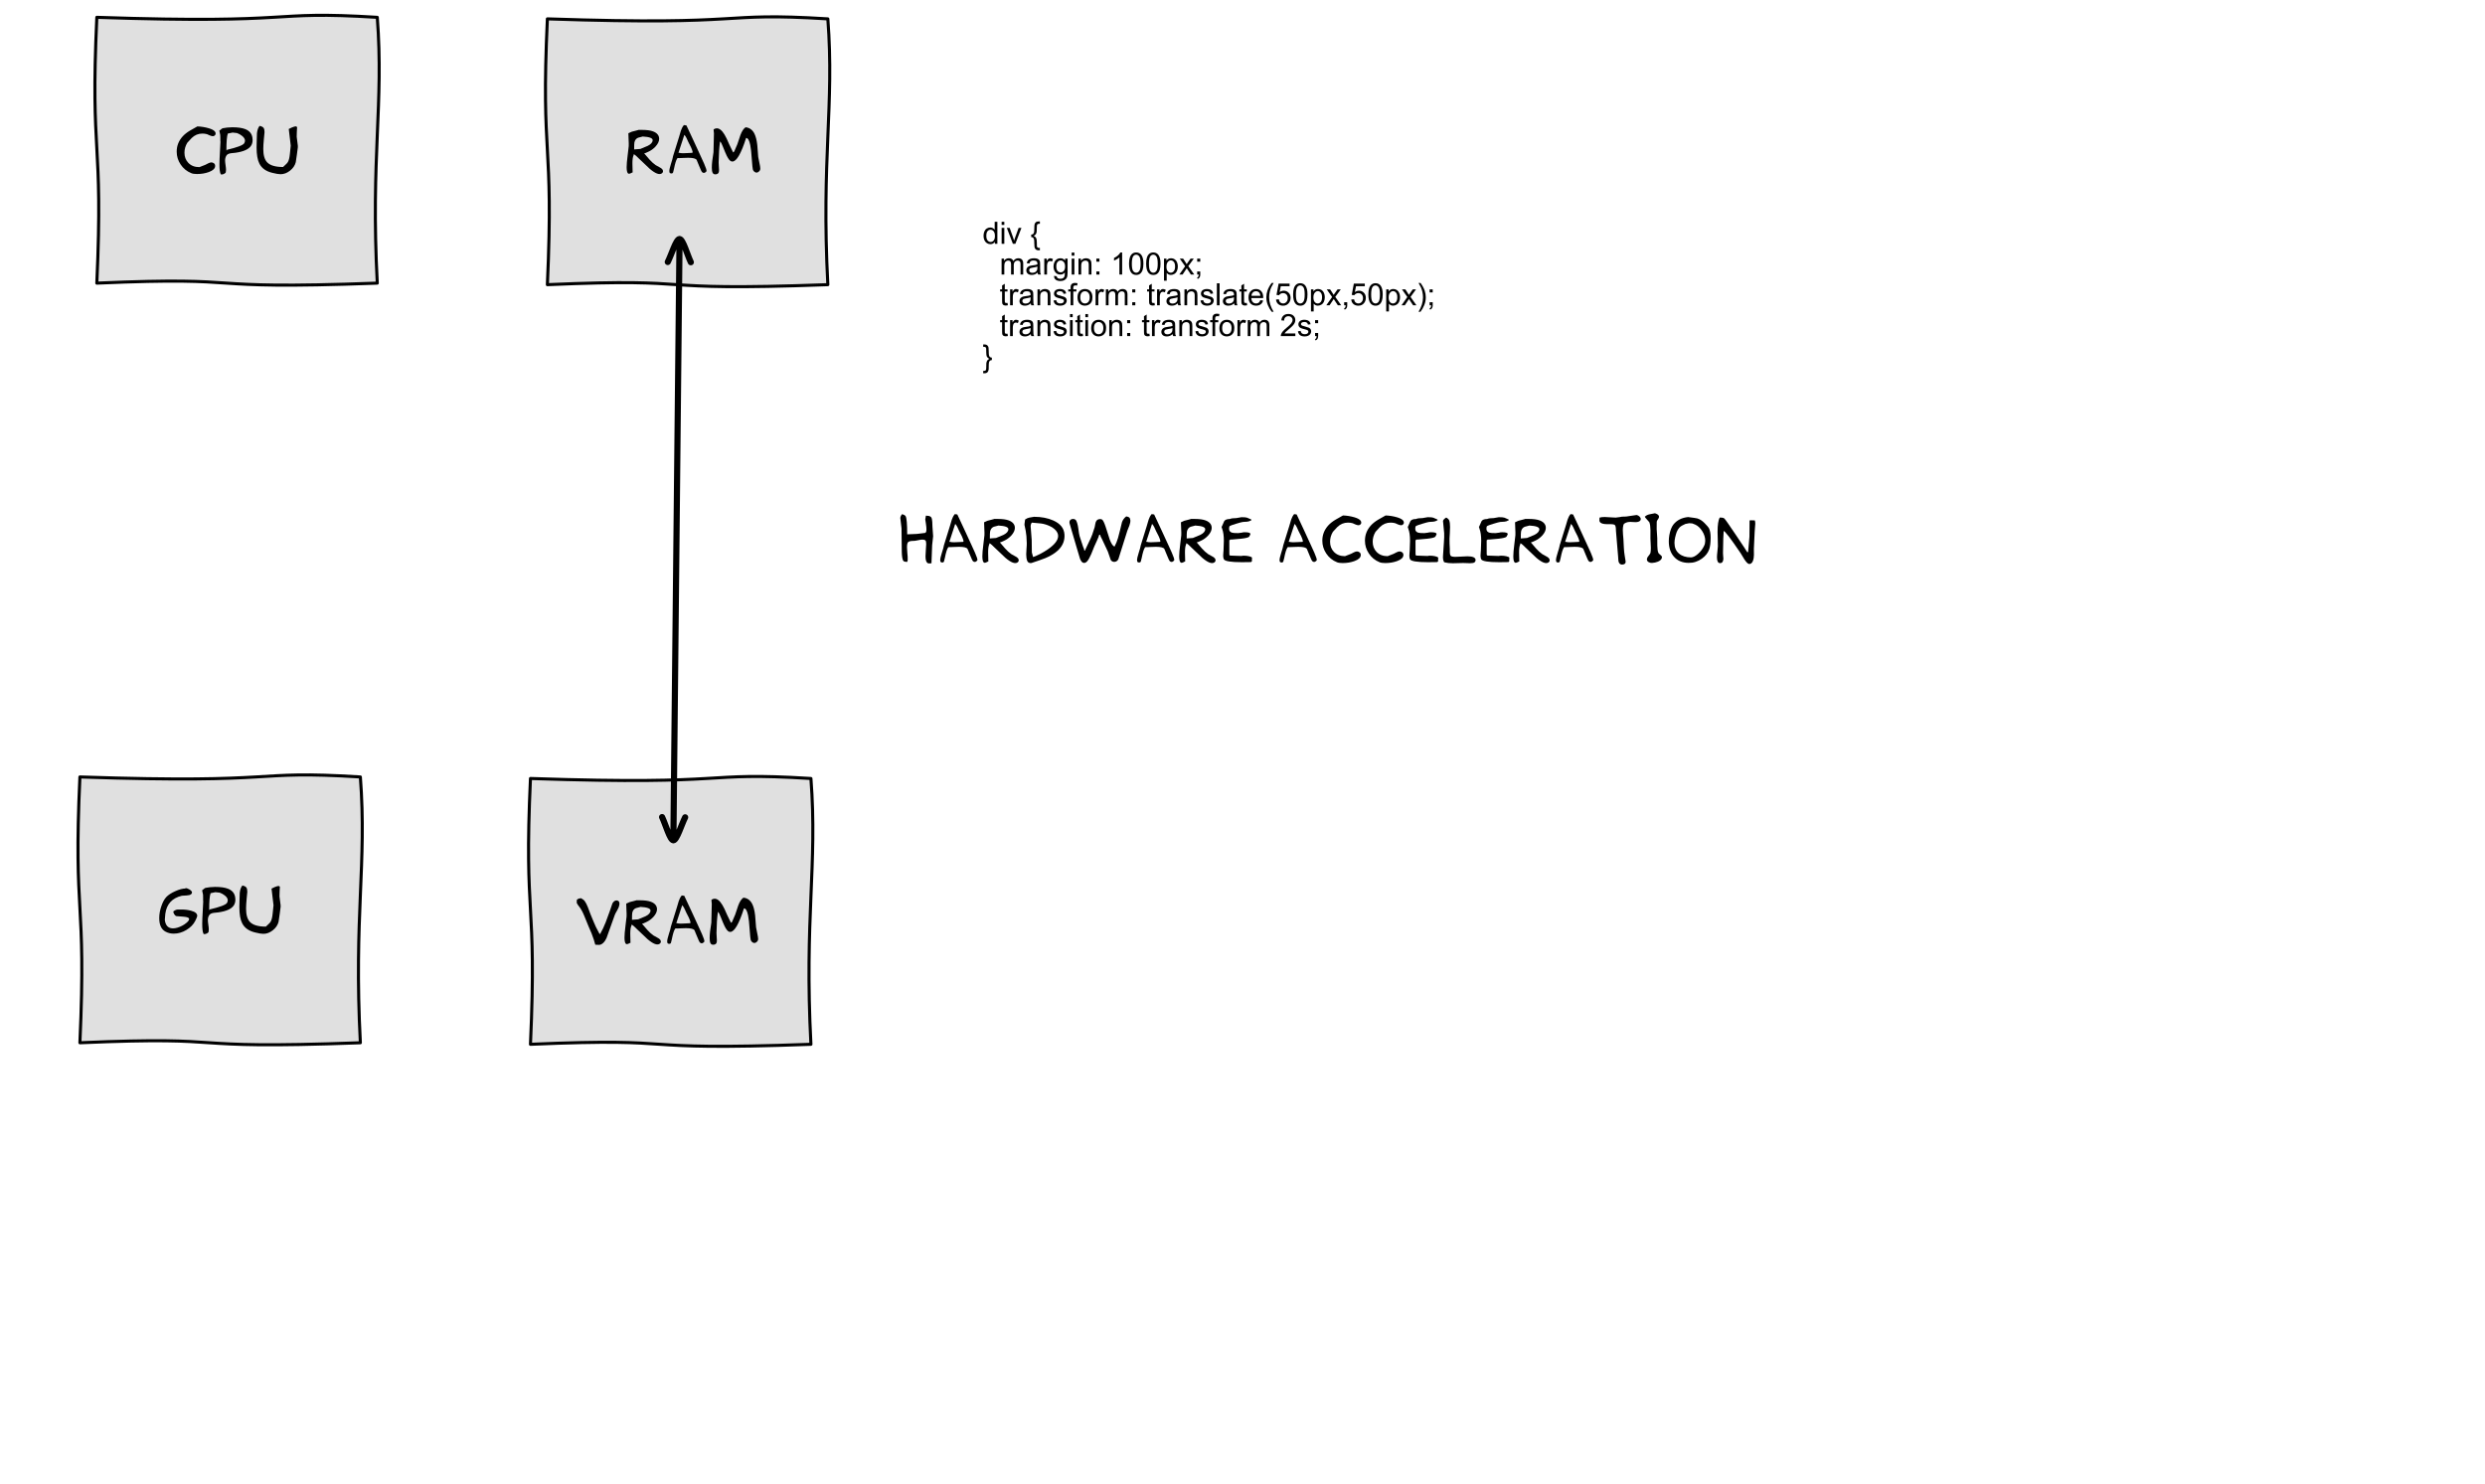 <?xml version="1.0" encoding="UTF-8"?>
<svg xmlns="http://www.w3.org/2000/svg" xmlns:xlink="http://www.w3.org/1999/xlink" width="1212pt" height="724pt" viewBox="0 0 1212 724" version="1.1">
<defs>
<g>
<symbol overflow="visible" id="glyph0-0">
<path style="stroke:none;" d="M 1.891 0 L 1.891 -24 L 13.141 -24 L 13.141 0 L 1.891 0 Z M 3.75 -1.891 L 11.25 -1.891 L 11.25 -22.141 L 3.75 -22.141 L 3.75 -1.891 Z M 3.75 -1.891 "/>
</symbol>
<symbol overflow="visible" id="glyph0-1">
<path style="stroke:none;" d="M 10.078 -23.188 C 11.961 -23.125 13.812 -22.824 15.625 -22.297 C 18.27 -21.516 19.352 -20.461 18.875 -19.141 C 18.656 -18.922 18.473 -18.738 18.328 -18.594 C 18.086 -18.477 17.836 -18.422 17.578 -18.422 C 17.203 -18.422 16.711 -18.551 16.109 -18.812 C 15.328 -19.164 14.879 -19.363 14.766 -19.406 C 14.023 -19.602 13.285 -19.703 12.547 -19.703 C 10.523 -19.703 8.773 -18.973 7.297 -17.516 C 6.828 -16.992 6.113 -16.223 5.156 -15.203 C 4.238 -13.672 3.781 -12.059 3.781 -10.375 C 3.781 -8.395 4.398 -6.746 5.641 -5.438 C 6.98 -4.031 8.789 -3.328 11.062 -3.328 C 11.707 -3.586 12.68 -3.969 13.984 -4.469 C 14.461 -4.707 14.953 -4.957 15.453 -5.219 C 16.023 -5.496 16.516 -5.641 16.922 -5.641 C 17.355 -5.641 17.773 -5.488 18.172 -5.188 C 18.574 -4.883 18.77 -4.434 18.75 -3.844 C 18.727 -2.656 17.707 -1.684 15.688 -0.938 C 13.926 -0.289 12.008 0.031 9.938 0.031 C 8.727 0.031 7.805 -0.098 7.172 -0.359 C 4.953 -1.254 3.191 -2.688 1.891 -4.656 C 0.629 -6.551 0 -8.629 0 -10.891 C 0 -13.73 0.988 -16.234 2.969 -18.391 C 3.852 -19.348 4.992 -20.25 6.391 -21.094 C 7.605 -21.789 8.836 -22.488 10.078 -23.188 Z M 10.078 -23.188 "/>
</symbol>
<symbol overflow="visible" id="glyph0-2">
<path style="stroke:none;" d="M 16.141 -17.641 C 15.859 -19.68 14.66 -21.102 12.547 -21.906 C 11.055 -22.477 8.973 -22.766 6.297 -22.766 C 5.473 -22.711 4.652 -22.664 3.844 -22.625 C 3.258 -22.582 2.527 -22.473 1.656 -22.297 C 1.375 -22.191 1.051 -21.973 0.688 -21.641 C 0.332 -21.316 0.102 -21.156 0 -21.156 C 0.082 -20.676 0.234 -19.949 0.453 -18.984 C 0.512 -18.586 0.527 -18.023 0.5 -17.297 C 0.469 -16.566 0.484 -16.008 0.547 -15.625 C 0.547 -14.969 0.461 -13.332 0.297 -10.719 C 0.141 -8.113 0.062 -6.117 0.062 -4.734 C 0.062 -2.398 0.25 -0.832 0.625 -0.031 C 0.625 0.164 0.785 0.266 1.109 0.266 C 1.504 0.266 1.93 0.145 2.391 -0.094 C 2.855 -0.332 3.117 -0.613 3.172 -0.938 C 3.23 -1.27 3.266 -1.645 3.266 -2.062 C 3.266 -2.582 3.184 -3.344 3.031 -4.344 C 2.883 -5.34 2.812 -6.078 2.812 -6.547 C 2.812 -7.461 3.016 -8.25 3.422 -8.906 C 3.48 -8.988 3.57 -9.109 3.688 -9.266 C 4.102 -9.691 4.766 -9.973 5.672 -10.109 C 6.41 -10.191 7.16 -10.27 7.922 -10.344 C 11.773 -10.883 14.273 -12 15.422 -13.688 C 15.961 -14.477 16.234 -15.438 16.234 -16.562 C 16.234 -16.895 16.199 -17.254 16.141 -17.641 Z M 12.125 -14.938 C 11.5 -14 8.684 -12.941 3.688 -11.766 L 3.688 -11.516 L 3.453 -11.516 C 3.453 -15.711 3.68 -18.441 4.141 -19.703 C 4.66 -19.805 5.441 -19.969 6.484 -20.188 L 8.609 -19.953 C 9.543 -19.609 10.363 -19.152 11.062 -18.594 C 12.027 -17.832 12.516 -17.043 12.516 -16.234 C 12.516 -15.805 12.383 -15.371 12.125 -14.938 Z M 12.125 -14.938 "/>
</symbol>
<symbol overflow="visible" id="glyph0-3">
<path style="stroke:none;" d="M 1.406 -23.453 C 2.402 -23.234 3.055 -22.898 3.359 -22.453 C 3.66 -22.004 3.812 -21.309 3.812 -20.375 C 3.812 -20.312 3.707 -19.23 3.5 -17.141 C 3.301 -15.055 3.203 -13.41 3.203 -12.203 C 3.203 -9.172 3.832 -6.992 5.094 -5.672 C 6.559 -4.148 9.145 -3.391 12.844 -3.391 C 12.996 -3.566 13.406 -3.945 14.062 -4.531 C 14.582 -4.988 14.957 -5.41 15.188 -5.797 C 15.664 -6.605 15.992 -7.926 16.172 -9.75 C 16.254 -10.645 16.395 -11.992 16.594 -13.797 L 15.625 -21.938 C 15.926 -22.133 16.426 -22.375 17.125 -22.656 C 18.008 -23.027 18.648 -23.219 19.047 -23.219 C 19.305 -23.219 19.438 -23.129 19.438 -22.953 L 19.703 -22.953 C 19.703 -22.453 19.652 -21.648 19.562 -20.547 C 19.5 -19.566 19.477 -18.758 19.5 -18.125 L 20.047 -13.828 C 20.055 -13.586 20.062 -13.336 20.062 -13.078 C 20.062 -12.703 19.902 -11.504 19.594 -9.484 C 19.469 -8.641 19.285 -7.387 19.047 -5.734 C 18.648 -4.148 17.715 -2.773 16.25 -1.609 C 14.789 -0.453 13.254 0.125 11.641 0.125 C 10.754 0.125 9.449 -0.086 7.734 -0.516 C 4.617 -1.23 2.477 -2.734 1.312 -5.016 C 0.395 -6.793 -0.062 -9.438 -0.062 -12.938 C -0.062 -13.684 -0.039 -14.656 0 -15.844 C 0.039 -17.195 0.082 -18.547 0.125 -19.891 C 0.277 -21.41 0.707 -22.598 1.406 -23.453 Z M 1.406 -23.453 "/>
</symbol>
<symbol overflow="visible" id="glyph0-4">
<path style="stroke:none;" d="M 17.094 -2.281 C 16.801 -2.652 16.309 -3.004 15.625 -3.328 C 14.727 -3.785 14.117 -4.125 13.797 -4.344 C 12.723 -5.121 11.742 -6.016 10.859 -7.016 C 9.984 -8.012 9.113 -9.023 8.25 -10.047 C 8.551 -10.047 9.223 -10.305 10.266 -10.828 C 11.574 -11.41 12.754 -12.258 13.797 -13.375 C 14.973 -14.676 15.562 -15.938 15.562 -17.156 C 15.562 -17.652 15.461 -18.125 15.266 -18.562 C 14.348 -20.508 11.727 -21.484 7.406 -21.484 C 7.406 -21.441 7.117 -21.441 6.547 -21.484 C 5.961 -21.523 5.672 -21.535 5.672 -21.516 C 5.41 -21.43 4.809 -21.27 3.875 -21.031 C 3.488 -20.906 2.934 -20.762 2.219 -20.609 C 1.656 -20.328 1.098 -20.074 0.547 -19.859 C 0.547 -19.379 0.582 -18.348 0.656 -16.766 C 0.738 -15.41 0.758 -14.34 0.719 -13.562 C 0.695 -13.238 0.52 -11.727 0.188 -9.031 C -0.133 -6.531 -0.297 -4.629 -0.297 -3.328 C -0.297 -1.828 -0.105 -0.848 0.266 -0.391 C 0.41 -0.191 0.625 -0.094 0.906 -0.094 C 1.176 -0.094 1.676 -0.289 2.406 -0.688 C 2.559 -0.688 2.648 -0.77 2.672 -0.938 C 2.629 -0.57 2.609 -0.719 2.609 -1.375 C 2.609 -1.695 2.59 -2.289 2.562 -3.156 C 2.531 -4.027 2.516 -4.707 2.516 -5.188 C 2.516 -7.051 2.707 -8.363 3.094 -9.125 L 3.094 -9.562 C 3.402 -9.562 3.82 -9.309 4.344 -8.812 C 4.707 -8.457 5.078 -8.098 5.453 -7.734 C 7.273 -5.992 9.098 -4.262 10.922 -2.547 C 13.66 -0.211 15.629 0.543 16.828 -0.266 C 17.23 -0.543 17.438 -0.906 17.438 -1.344 C 17.438 -1.664 17.32 -1.977 17.094 -2.281 Z M 3.359 -11.969 C 3.359 -13.77 3.398 -14.898 3.484 -15.359 C 3.723 -16.512 4.32 -17.285 5.281 -17.672 L 7.562 -18.266 C 10.82 -18.086 12.43 -17.477 12.391 -16.438 C 12.348 -15.375 11.535 -14.457 9.953 -13.688 C 8.773 -13.188 7.586 -12.691 6.391 -12.203 L 3.359 -11.969 Z M 3.359 -11.969 "/>
</symbol>
<symbol overflow="visible" id="glyph0-5">
<path style="stroke:none;" d="M 15.484 -8.797 C 14.66 -10.668 13.52 -13.148 12.062 -16.234 C 10.32 -19.887 9.16 -22.367 8.578 -23.672 C 8.359 -23.691 7.945 -23.75 7.344 -23.844 C 6.707 -23.07 6.223 -22.168 5.891 -21.141 C 5.566 -20.109 5.262 -19.082 4.984 -18.062 C 4.484 -16.457 3.66 -13.816 2.516 -10.141 C 2.117 -8.941 1.914 -8.215 1.906 -7.969 C 1.895 -7.719 1.613 -6.73 1.062 -5.016 C 0.508 -3.297 0.234 -2.082 0.234 -1.375 C 0.234 -0.832 0.383 -0.492 0.688 -0.359 C 1.309 -0.117 1.766 -0.219 2.047 -0.656 C 2.137 -0.84 2.297 -1.461 2.516 -2.516 C 3.035 -5.137 3.555 -6.812 4.078 -7.531 C 4.078 -7.633 4.129 -7.695 4.234 -7.719 C 4.348 -7.746 4.5 -7.766 4.688 -7.766 C 4.977 -7.742 5.113 -7.734 5.094 -7.734 C 5.371 -7.734 6.016 -7.758 7.016 -7.812 C 8.012 -7.863 8.816 -7.891 9.422 -7.891 C 11.773 -7.891 13.156 -7.539 13.562 -6.844 C 13.652 -6.656 14.082 -5.621 14.844 -3.75 C 15.508 -2.07 15.973 -1.113 16.234 -0.875 C 16.492 -0.633 16.77 -0.516 17.062 -0.516 C 17.27 -0.516 17.473 -0.57 17.672 -0.688 C 17.805 -0.809 18.016 -0.984 18.297 -1.203 C 18.316 -1.242 18.336 -1.289 18.359 -1.344 C 18.492 -1.746 18.102 -2.988 17.188 -5.062 C 16.625 -6.309 16.055 -7.555 15.484 -8.797 Z M 11.453 -10.5 L 11.453 -10.312 C 11.098 -10.312 10.395 -10.273 9.344 -10.203 C 8.289 -10.141 7.504 -10.109 6.984 -10.109 C 6.148 -10.109 5.52 -10.176 5.094 -10.312 L 4.688 -10.312 L 7.562 -19.078 C 7.977 -18.66 8.348 -18.102 8.672 -17.406 C 8.949 -16.781 9.234 -16.16 9.516 -15.547 C 9.93 -14.742 10.348 -13.93 10.766 -13.109 C 11.223 -12.148 11.523 -11.277 11.672 -10.5 L 11.453 -10.5 Z M 11.453 -10.5 "/>
</symbol>
<symbol overflow="visible" id="glyph0-6">
<path style="stroke:none;" d="M 16.344 -22.766 C 18.184 -22.586 19.586 -21.617 20.547 -19.859 C 21.262 -18.516 21.766 -16.602 22.047 -14.125 C 22.211 -12.188 22.363 -10.246 22.5 -8.312 C 22.539 -7.945 22.727 -7.004 23.062 -5.484 C 23.363 -4.129 23.516 -3.168 23.516 -2.609 C 23.516 -2.43 23.492 -2.27 23.453 -2.125 C 23.398 -1.789 23.18 -1.461 22.797 -1.141 C 22.422 -0.816 22.051 -0.656 21.688 -0.656 C 21.312 -0.656 20.941 -0.812 20.578 -1.125 C 20.223 -1.434 19.992 -1.781 19.891 -2.156 C 19.754 -2.613 19.582 -4.297 19.375 -7.203 C 19.176 -10.316 18.926 -12.602 18.625 -14.062 C 18.164 -16.383 17.488 -17.547 16.594 -17.547 C 14.156 -9.891 11.926 -6.062 9.906 -6.062 C 9.719 -6.062 9.523 -6.094 9.328 -6.156 C 8.648 -6.395 7.91 -7.332 7.109 -8.969 C 6.742 -9.707 6.133 -11.148 5.281 -13.297 C 4.695 -14.793 4.305 -15.547 4.109 -15.547 L 4.109 -15.781 L 3.875 -15.781 C 3.488 -13.02 3.262 -9.617 3.203 -5.578 C 3.191 -5.297 3.219 -4.723 3.281 -3.859 C 3.352 -3.004 3.391 -2.379 3.391 -1.984 C 3.391 -1.422 3.336 -1.008 3.234 -0.75 C 2.973 -0.125 2.414 0.188 1.562 0.188 C 1.344 0.188 1.137 0.152 0.953 0.094 C 0.441 -0.102 0.113 -0.656 -0.031 -1.562 C -0.09 -1.957 -0.125 -2.457 -0.125 -3.062 C -0.125 -4.863 0.145 -7.375 0.688 -10.594 L 0.906 -19.797 C 0.906 -19.918 0.863 -20.32 0.781 -21 C 0.719 -21.52 0.727 -21.781 0.812 -21.781 C 1.309 -22.102 1.812 -22.266 2.312 -22.266 C 3.227 -22.266 4.145 -21.723 5.062 -20.641 C 5.727 -19.836 6.41 -18.707 7.109 -17.25 C 7.523 -16.289 7.945 -15.34 8.375 -14.406 C 8.789 -13.539 9.41 -12.258 10.234 -10.562 L 10.469 -10.562 L 10.469 -10.797 L 10.734 -10.797 C 11.117 -11.617 11.648 -12.859 12.328 -14.516 C 12.824 -15.992 13.328 -17.484 13.828 -18.984 C 14.523 -20.848 15.363 -22.109 16.344 -22.766 Z M 16.344 -22.766 "/>
</symbol>
<symbol overflow="visible" id="glyph0-7">
<path style="stroke:none;" d="M 12.547 -22.234 C 13.117 -22.172 13.766 -21.93 14.484 -21.516 C 15.305 -21.016 15.719 -20.512 15.719 -20.016 C 15.719 -19.711 15.543 -19.418 15.203 -19.141 C 14.805 -18.836 14.098 -18.652 13.078 -18.594 C 11.734 -18.539 10.961 -18.492 10.766 -18.453 C 6.023 -17.328 3.336 -14.395 2.703 -9.656 C 2.641 -9.02 2.555 -8.051 2.453 -6.75 C 2.754 -3.945 4.086 -2.547 6.453 -2.547 C 7.785 -2.547 9.297 -2.988 10.984 -3.875 C 11.699 -4.246 12.367 -4.695 12.984 -5.219 C 13.867 -5.934 14.312 -6.566 14.312 -7.109 C 14.312 -7.73 13.379 -8.113 11.516 -8.25 C 10.359 -8.352 9.199 -8.441 8.047 -8.516 C 7.68 -8.637 7.348 -8.945 7.047 -9.438 C 6.742 -9.926 6.594 -10.379 6.594 -10.797 C 7.395 -11.418 8.156 -11.734 8.875 -11.734 L 10.5 -11.734 C 12.277 -11.734 13.859 -11.539 15.234 -11.156 C 17.316 -10.613 18.324 -9.742 18.266 -8.547 C 18.242 -8.242 17.926 -7.473 17.312 -6.234 C 16.426 -4.453 14.98 -2.961 12.984 -1.766 C 10.984 -0.566 8.926 0.031 6.812 0.031 C 5.352 0.031 4.02 -0.289 2.812 -0.938 C 0.758 -2.027 -0.266 -4.238 -0.266 -7.562 C -0.266 -9.457 0.082 -11.406 0.781 -13.406 C 1.434 -15.34 2.242 -16.82 3.203 -17.844 C 4.168 -18.863 5.617 -19.805 7.547 -20.672 C 9.473 -21.543 11.141 -21.984 12.547 -21.984 L 12.547 -22.234 Z M 12.547 -22.234 "/>
</symbol>
<symbol overflow="visible" id="glyph0-8">
<path style="stroke:none;" d="M 2.219 -22.5 C 2.539 -22.301 2.848 -22.102 3.141 -21.906 C 3.441 -21.719 3.723 -21.457 3.984 -21.125 C 4.523 -20.383 5.047 -19.371 5.547 -18.094 C 5.949 -17.031 6.352 -15.957 6.75 -14.875 C 7.883 -12.062 8.785 -9.93 9.453 -8.484 C 9.512 -8.367 10.094 -7.258 11.188 -5.156 L 11.703 -5.156 L 11.703 -5.406 C 12.535 -6.82 13.375 -8.598 14.219 -10.734 C 14.895 -12.598 15.578 -14.457 16.266 -16.312 C 16.398 -16.715 16.816 -17.941 17.516 -19.984 C 18.074 -20.941 18.75 -21.422 19.531 -21.422 C 19.832 -21.422 20.125 -21.332 20.406 -21.156 L 20.516 -21.062 C 20.918 -20.676 21.039 -20.035 20.875 -19.141 C 20.758 -18.441 20.441 -17.637 19.922 -16.734 C 19.266 -15.617 18.863 -14.867 18.719 -14.484 C 18.039 -12.566 17.008 -9.684 15.625 -5.844 C 15.312 -4.945 14.992 -4.051 14.672 -3.156 C 14.254 -2.176 13.723 -1.371 13.078 -0.75 C 12.379 -0.07 11.668 0.266 10.953 0.266 C 10.805 0.266 10.535 0.246 10.141 0.219 C 9.754 0.195 9.426 0.188 9.156 0.188 C 9.156 0.125 9.035 -0.281 8.797 -1.031 C 8.566 -1.777 8.453 -2.188 8.453 -2.25 C 7.879 -4.09 6.992 -6.32 5.797 -8.938 C 5.129 -10.539 4.477 -12.141 3.844 -13.734 C 3.062 -15.66 2.246 -17.172 1.406 -18.266 C 1.25 -18.43 0.988 -18.773 0.625 -19.297 C 0.625 -19.324 0.527 -19.5 0.344 -19.812 C 0.156 -20.121 0.062 -20.289 0.062 -20.312 C 0.121 -20.465 0.156 -20.629 0.156 -20.797 C 0.156 -20.887 0.145 -20.992 0.125 -21.109 C 0.102 -21.23 0.094 -21.328 0.094 -21.391 C 0.094 -21.73 0.461 -22.051 1.203 -22.344 C 1.203 -22.363 1.367 -22.391 1.703 -22.422 C 2.043 -22.449 2.219 -22.477 2.219 -22.5 Z M 2.219 -22.5 "/>
</symbol>
<symbol overflow="visible" id="glyph0-9">
<path style="stroke:none;" d="M 1.266 -23.797 C 2.117 -23.609 2.695 -23.293 3 -22.859 C 3.52 -22.098 3.781 -19.137 3.781 -13.984 C 4.34 -13.984 5.145 -14.016 6.188 -14.078 C 7.238 -14.148 8.023 -14.188 8.547 -14.188 L 12.547 -14.672 C 12.961 -14.848 13.172 -15.445 13.172 -16.469 C 13.172 -17.145 13.082 -18.066 12.906 -19.234 C 12.695 -20.492 12.594 -21.172 12.594 -21.266 C 12.652 -21.691 12.758 -22.301 12.906 -23.094 C 13.582 -23.07 14.07 -23.023 14.375 -22.953 C 14.914 -22.828 15.305 -22.574 15.547 -22.203 C 15.805 -21.766 15.961 -21.035 16.016 -20.016 C 16.055 -19.211 16.086 -18.41 16.109 -17.609 C 16.191 -16.609 16.301 -15.086 16.438 -13.047 C 16.301 -12.086 16.137 -10.637 15.953 -8.703 C 15.879 -7.461 15.77 -4.52 15.625 0.125 C 15.551 0.125 15.332 0.145 14.969 0.188 C 14.664 0.195 14.426 0.195 14.25 0.188 C 14.008 0.164 13.82 0.102 13.688 0 C 13.039 -0.457 12.719 -1.555 12.719 -3.297 C 12.719 -3.961 12.77 -4.957 12.875 -6.281 C 12.988 -7.613 13.047 -8.551 13.047 -9.094 C 13.047 -9.789 12.988 -10.32 12.875 -10.688 C 12.707 -11.164 12.121 -11.406 11.125 -11.406 C 10.664 -11.406 10.074 -11.32 9.359 -11.156 C 8.492 -10.977 7.914 -10.867 7.625 -10.828 C 7.039 -10.805 6.445 -10.773 5.844 -10.734 C 5.145 -10.68 4.629 -10.512 4.297 -10.234 C 3.891 -9.91 3.688 -9.039 3.688 -7.625 C 3.688 -6.938 3.738 -6.066 3.844 -5.016 C 3.902 -4.348 3.961 -3.676 4.016 -3 C 4.098 -1.477 4.02 -0.719 3.781 -0.719 L 3.781 -0.516 C 3.125 -0.566 2.723 -0.613 2.578 -0.656 C 2.16 -0.758 1.879 -0.977 1.734 -1.312 C 1.379 -2.113 1.18 -3.516 1.141 -5.516 C 1.098 -8.055 1.055 -11.859 1.016 -16.922 L 0.422 -21.953 C 0.461 -22.555 0.742 -23.172 1.266 -23.797 Z M 1.266 -23.797 "/>
</symbol>
<symbol overflow="visible" id="glyph0-10">
<path style="stroke:none;" d="M 19.469 -13.922 C 19.27 -16.941 17.449 -19.211 14.016 -20.734 C 11.328 -21.93 8.195 -22.531 4.625 -22.531 C 4.5 -22.488 3.738 -22.355 2.344 -22.141 C 1.625 -22.004 0.93 -21.691 0.266 -21.203 C 0.266 -20.91 0.207 -20.477 0.094 -19.906 C -0.008 -19.332 -0.051 -18.883 -0.031 -18.562 C 0.09 -18.062 0.289 -17.102 0.562 -15.688 C 0.863 -14.188 1.035 -12.207 1.078 -9.75 C 1.098 -9.094 1.055 -8.16 0.953 -6.953 C 0.859 -5.691 0.812 -4.785 0.812 -4.234 C 0.812 -2.992 0.977 -1.918 1.312 -1.016 C 1.633 -0.234 2.297 0.113 3.297 0.031 L 7.047 -1.234 C 15.723 -4.035 19.863 -8.266 19.469 -13.922 Z M 4.172 -2.906 C 4.047 -3.34 3.84 -4.082 3.562 -5.125 C 3.562 -6.488 3.535 -8.539 3.484 -11.281 C 3.379 -12.758 3.207 -14.969 2.969 -17.906 C 2.988 -18.645 3.18 -19.238 3.547 -19.688 C 4.504 -19.602 5.941 -19.473 7.859 -19.297 C 9.223 -19.129 10.551 -18.762 11.844 -18.203 C 13.289 -17.586 14.422 -16.82 15.234 -15.906 C 15.992 -15.039 16.375 -14.129 16.375 -13.172 C 16.375 -11.148 14.715 -8.988 11.406 -6.688 C 9.02 -5.051 6.605 -3.789 4.172 -2.906 Z M 4.172 -2.906 "/>
</symbol>
<symbol overflow="visible" id="glyph0-11">
<path style="stroke:none;" d="M 27.391 -22.734 C 28.066 -22.617 28.547 -22.449 28.828 -22.234 C 29.148 -21.953 29.344 -21.488 29.406 -20.844 C 29.457 -20.125 29.293 -19.254 28.922 -18.234 C 28.598 -17.422 28.273 -16.613 27.953 -15.812 L 23.578 -1.922 C 23.336 -1.379 23.008 -1.008 22.594 -0.812 C 22.25 -0.633 21.902 -0.547 21.562 -0.547 C 20.863 -0.547 20.293 -0.844 19.859 -1.438 L 18.422 -5.578 L 15.484 -11.844 C 15.316 -12.145 15.152 -12.445 15 -12.75 C 14.801 -13.164 14.703 -13.492 14.703 -13.734 L 14.219 -13.766 C 14 -12.953 13.617 -11.973 13.078 -10.828 C 12.273 -9.109 11.848 -8.168 11.797 -8.016 C 11.297 -6.773 10.793 -5.535 10.297 -4.297 C 9.609 -2.711 8.977 -1.582 8.406 -0.906 C 7.906 -0.32 7.371 -0.031 6.812 -0.031 C 6.031 -0.031 5.367 -0.727 4.828 -2.125 L 2.938 -8.484 C 1.914 -11.805 1.105 -14.555 0.516 -16.734 L -0.266 -19.438 C -0.348 -20.102 -0.238 -20.594 0.062 -20.906 C 0.434 -21.289 0.906 -21.484 1.469 -21.484 C 2.07 -21.484 2.551 -21.258 2.906 -20.812 C 3.383 -20 3.742 -18.742 3.984 -17.047 C 4.262 -14.922 4.488 -13.598 4.656 -13.078 C 5.07 -11.68 5.641 -9.949 6.359 -7.891 C 6.48 -7.586 6.613 -7.285 6.75 -6.984 C 6.883 -6.629 6.945 -6.309 6.938 -6.031 L 7.203 -6 C 7.504 -6.738 8.125 -8.055 9.062 -9.953 C 9.895 -11.598 10.492 -12.941 10.859 -13.984 C 11.336 -15.316 11.719 -16.484 12 -17.484 C 12.02 -17.543 12.117 -18.066 12.297 -19.047 C 12.398 -19.668 12.57 -20.16 12.812 -20.516 C 13.207 -21.117 13.828 -21.422 14.672 -21.422 C 14.949 -21.422 15.223 -21.367 15.484 -21.266 C 16.023 -21.023 16.664 -19.762 17.406 -17.484 C 18.059 -15.43 18.719 -13.383 19.375 -11.344 C 20.215 -9.176 21.02 -8.074 21.781 -8.047 L 21.812 -8.281 C 22.371 -9.277 22.895 -10.582 23.375 -12.188 C 23.488 -12.602 23.848 -13.977 24.453 -16.312 C 24.73 -17.52 25.02 -18.711 25.312 -19.891 C 25.695 -21.004 26.391 -21.953 27.391 -22.734 Z M 27.391 -22.734 "/>
</symbol>
<symbol overflow="visible" id="glyph0-12">
<path style="stroke:none;" d="M 9.812 -22.344 C 11.246 -22.344 12.16 -22.258 12.547 -22.094 C 12.941 -21.926 13.629 -21.629 14.609 -21.203 L 14.609 -20.766 L 14.375 -20.766 C 13.875 -20.422 13.273 -20.215 12.578 -20.156 C 11.891 -20.094 11.195 -20.043 10.5 -20.016 C 10.062 -19.973 8.949 -19.68 7.172 -19.141 C 5.328 -18.578 4.293 -18.199 4.078 -18.016 C 3.859 -17.828 3.75 -17.371 3.75 -16.656 C 3.77 -15.656 4.289 -15.023 5.312 -14.766 C 5.746 -14.641 6.719 -14.578 8.219 -14.578 C 8.613 -14.637 9.223 -14.719 10.047 -14.812 C 10.285 -14.934 10.738 -15 11.406 -15 C 13.238 -15 14.156 -14.707 14.156 -14.125 C 14.082 -13.812 13.863 -13.363 13.5 -12.781 C 13.062 -12.395 11.77 -12.082 9.625 -11.844 C 8.164 -11.707 6.707 -11.574 5.25 -11.453 C 5.008 -11.453 4.77 -11.453 4.531 -11.453 C 4.25 -11.441 4.109 -11.34 4.109 -11.156 L 3.875 -11.156 C 3.875 -6.301 3.883 -3.941 3.906 -4.078 C 3.883 -3.941 3.883 -3.875 3.906 -3.875 C 3.906 -3.875 3.973 -3.875 4.109 -3.875 L 4.109 -3.625 C 4.785 -3.625 5.75 -3.586 7 -3.516 C 8.246 -3.453 9.188 -3.422 9.812 -3.422 C 10.027 -3.512 10.43 -3.562 11.016 -3.562 C 11.824 -3.562 12.633 -3.473 13.438 -3.297 C 14.34 -3.098 14.844 -2.855 14.938 -2.578 C 14.977 -2.441 14.957 -1.961 14.875 -1.141 C 14.875 -1.016 14.875 -0.895 14.875 -0.781 C 14.852 -0.695 14.762 -0.656 14.609 -0.656 L 14.609 -0.453 C 14.391 -0.453 13.742 -0.441 12.672 -0.422 C 11.598 -0.398 10.691 -0.391 9.953 -0.391 C 4.617 -0.391 1.699 -0.867 1.203 -1.828 C 0.984 -2.242 0.875 -2.82 0.875 -3.562 C 0.875 -3.902 0.898 -4.359 0.953 -4.922 C 1.012 -5.555 1.047 -5.969 1.047 -6.156 C 1.148 -9.09 1.203 -10.648 1.203 -10.828 C 1.203 -13.305 0.93 -15.238 0.391 -16.625 C 0.191 -17.176 0.094 -17.504 0.094 -17.609 C 0.094 -17.73 0.141 -17.797 0.234 -17.797 C 0.617 -18.668 1 -19.539 1.375 -20.406 C 1.832 -21.102 2.742 -21.453 4.109 -21.453 C 4.711 -21.754 5.781 -21.906 7.312 -21.906 L 9.812 -22.344 Z M 9.812 -22.344 "/>
</symbol>
<symbol overflow="visible" id="glyph0-13">
<path style="stroke:none;" d=""/>
</symbol>
<symbol overflow="visible" id="glyph0-14">
<path style="stroke:none;" d="M 1.688 -22.172 C 2.434 -21.766 2.926 -21.293 3.156 -20.766 C 3.426 -20.004 3.562 -18.918 3.562 -17.516 C 3.562 -16.797 3.523 -15.805 3.453 -14.547 C 3.348 -13.211 3.297 -12.32 3.297 -11.875 C 3.273 -11.238 3.285 -10.398 3.328 -9.359 C 3.41 -7.984 3.453 -7.152 3.453 -6.875 C 3.453 -6.312 3.453 -5.738 3.453 -5.156 C 3.473 -4.5 3.582 -3.988 3.781 -3.625 C 4.02 -3.207 4.812 -3 6.156 -3 C 6.684 -3 7.629 -3.039 8.984 -3.125 C 10.336 -3.215 11.352 -3.266 12.031 -3.266 C 14.613 -3.266 15.941 -2.676 16.016 -1.5 C 16.016 -0.633 15.559 -0.133 14.656 0 C 13.758 0.133 12.84 0.152 11.906 0.062 C 11.332 0.02 10.676 0 9.938 0 C 9.395 0 8.559 0.02 7.438 0.062 C 6.32 0.102 5.492 0.125 4.953 0.125 C 3.348 0.125 2.023 -0.016 0.984 -0.297 C 0.672 -0.398 0.516 -0.531 0.516 -0.688 C 0.234 -1.27 0.094 -1.961 0.094 -2.766 C 0.094 -3.074 0.117 -3.535 0.172 -4.141 C 0.23 -4.754 0.266 -5.203 0.266 -5.484 C 0.285 -6.086 0.383 -7.617 0.562 -10.078 C 0.707 -11.918 0.746 -13.43 0.688 -14.609 C 0.688 -14.762 0.496 -16.723 0.125 -20.484 C 0.215 -21.023 0.738 -21.586 1.688 -22.172 Z M 1.688 -22.172 "/>
</symbol>
<symbol overflow="visible" id="glyph0-15">
<path style="stroke:none;" d="M 18.453 -23.406 C 18.992 -23.32 19.469 -23.074 19.875 -22.672 C 20.277 -22.273 20.484 -21.855 20.484 -21.422 C 20.484 -20.816 20.102 -20.383 19.344 -20.125 C 18.969 -19.988 18.477 -19.922 17.875 -19.922 C 17.613 -19.922 17.207 -19.941 16.656 -19.984 C 16.113 -20.023 15.699 -20.047 15.422 -20.047 C 14.578 -20.047 13.871 -19.926 13.312 -19.688 L 12.328 -19.141 C 12.242 -19.004 12.145 -18.805 12.031 -18.547 C 11.832 -17.816 11.734 -16.98 11.734 -16.047 C 11.734 -15.484 11.77 -14.754 11.844 -13.859 C 11.965 -12.641 12.031 -11.93 12.031 -11.734 C 12.113 -10.305 12.188 -8.867 12.25 -7.422 C 12.32 -5.973 12.469 -4.629 12.688 -3.391 C 12.809 -2.805 12.953 -1.945 13.109 -0.812 C 13.211 0.07 12.773 0.594 11.797 0.75 C 10.867 0.883 10.215 0.566 9.844 -0.203 C 9.676 -0.543 9.574 -1.008 9.547 -1.594 C 9.504 -2.09 9.473 -2.582 9.453 -3.062 C 9.234 -5.84 8.883 -10.008 8.406 -15.562 C 8.383 -16.051 8.355 -16.555 8.328 -17.078 C 8.297 -17.605 8.168 -18.051 7.953 -18.406 C 7.734 -18.758 6.98 -18.938 5.703 -18.938 C 5.535 -18.938 5.27 -18.938 4.906 -18.938 C 4.551 -18.938 4.285 -18.938 4.109 -18.938 C 2.148 -18.938 0.949 -19.32 0.516 -20.094 C 0.391 -20.258 0.328 -20.473 0.328 -20.734 C 0.305 -20.91 0.312 -21.156 0.344 -21.469 C 0.371 -21.789 0.391 -22.016 0.391 -22.141 C 1.086 -22.336 1.926 -22.438 2.906 -22.438 C 3.488 -22.438 4.383 -22.383 5.594 -22.281 C 6.801 -22.188 7.695 -22.141 8.281 -22.141 C 8.715 -22.199 9.395 -22.289 10.312 -22.406 C 10.676 -22.57 11.688 -22.656 13.344 -22.656 C 13.664 -22.707 15.367 -22.957 18.453 -23.406 Z M 18.453 -23.406 "/>
</symbol>
<symbol overflow="visible" id="glyph0-16">
<path style="stroke:none;" d="M 4.656 -24.266 C 5.809 -23.891 6.457 -23.41 6.594 -22.828 C 6.613 -22.711 6.625 -22.602 6.625 -22.5 C 6.625 -22.156 6.445 -21.754 6.094 -21.297 C 5.75 -20.836 5.555 -20.457 5.516 -20.156 C 5.492 -17.613 5.484 -16.406 5.484 -16.531 C 5.543 -15.551 5.641 -14.102 5.766 -12.188 C 5.766 -10.926 5.773 -9.664 5.797 -8.406 C 5.824 -6.781 6.004 -5.617 6.328 -4.922 C 6.449 -4.68 6.711 -4.41 7.109 -4.109 C 7.504 -3.805 7.766 -3.566 7.891 -3.391 C 8.086 -3.109 8.117 -2.77 7.984 -2.375 C 7.742 -1.633 7.082 -1.051 6 -0.625 C 5.176 -0.289 4.254 -0.09 3.234 -0.031 C 2.734 0.008 2.211 -0.102 1.672 -0.375 C 1.141 -0.645 0.832 -1.008 0.75 -1.469 C 0.645 -2.07 0.875 -2.703 1.438 -3.359 C 2.082 -4.117 2.43 -4.695 2.484 -5.094 C 2.586 -5.758 2.641 -6.52 2.641 -7.375 C 2.641 -7.977 2.605 -8.758 2.547 -9.719 C 2.484 -10.914 2.445 -11.656 2.438 -11.938 C 2.445 -13.301 2.453 -14.648 2.453 -15.984 C 2.441 -17.648 2.262 -18.941 1.922 -19.859 C 1.66 -20.16 1.258 -20.617 0.719 -21.234 C 0.039 -21.973 -0.297 -22.414 -0.297 -22.562 C -0.297 -22.645 -0.246 -22.688 -0.156 -22.688 C 0.383 -23.215 1.133 -23.578 2.094 -23.766 C 3.777 -24.098 4.633 -24.266 4.656 -24.266 Z M 4.656 -24.266 "/>
</symbol>
<symbol overflow="visible" id="glyph0-17">
<path style="stroke:none;" d="M 20.438 -12.391 C 20.438 -14.387 20.145 -15.945 19.562 -17.062 C 19.344 -17.445 18.652 -18.234 17.5 -19.422 C 16.352 -20.605 15.148 -21.383 13.891 -21.75 C 13.547 -21.852 12.066 -22.07 9.453 -22.406 C 6.348 -22.102 3.945 -20.871 2.25 -18.719 C 1.375 -17.582 0.723 -15.895 0.297 -13.656 C 0.117 -12.594 0.031 -11.559 0.031 -10.562 C 0.031 -7.5 0.848 -5.02 2.484 -3.125 C 4.223 -1.102 6.625 -0.082 9.688 -0.062 C 12.07 -0.02 14.242 -0.719 16.203 -2.156 C 17.961 -3.434 19.141 -4.938 19.734 -6.656 C 20.199 -8.02 20.438 -9.93 20.438 -12.391 Z M 17.25 -8.375 C 16.57 -6.926 15.602 -5.633 14.344 -4.5 C 13.082 -3.375 11.93 -2.785 10.891 -2.734 C 8.43 -2.734 6.465 -3.352 5 -4.594 C 3.531 -5.832 2.797 -7.57 2.797 -9.812 C 2.797 -10.684 2.914 -11.625 3.156 -12.625 C 3.445 -13.789 3.695 -14.633 3.906 -15.156 C 4.215 -15.965 4.664 -16.688 5.25 -17.312 C 5.621 -17.707 6.07 -18.035 6.594 -18.297 C 7.113 -18.555 7.625 -18.805 8.125 -19.047 C 8.727 -19.211 9.348 -19.332 9.984 -19.406 C 10.648 -19.406 11.148 -19.367 11.484 -19.297 C 11.742 -19.234 12.227 -19.039 12.938 -18.719 C 14.227 -18.133 15.348 -17.09 16.297 -15.594 C 17.293 -14.039 17.797 -12.461 17.797 -10.859 C 17.797 -9.941 17.613 -9.113 17.25 -8.375 Z M 17.25 -8.375 "/>
</symbol>
<symbol overflow="visible" id="glyph0-18">
<path style="stroke:none;" d="M 1.344 -22.172 C 1.945 -22.148 2.336 -22.129 2.516 -22.109 C 2.961 -22.047 3.305 -21.914 3.547 -21.719 C 3.898 -21.457 5.859 -18.664 9.422 -13.344 C 12.941 -8.102 14.703 -5.426 14.703 -5.312 L 15.156 -5.312 C 15.332 -6.965 15.551 -9.469 15.812 -12.812 C 15.812 -12.902 15.832 -15.555 15.875 -20.766 C 16.246 -20.836 16.676 -20.852 17.156 -20.812 C 17.957 -20.781 18.391 -20.766 18.453 -20.766 C 18.586 -20.266 18.656 -19.699 18.656 -19.078 C 18.656 -18.641 18.602 -17.977 18.5 -17.094 C 18.406 -16.219 18.359 -15.57 18.359 -15.156 C 18.242 -13.332 18.113 -10.598 17.969 -6.953 C 17.988 -5.973 18 -4.98 18 -3.984 C 17.977 -2.828 17.836 -1.887 17.578 -1.172 C 17.141 -0.016 16.496 0.535 15.656 0.484 C 15.082 0.441 14.309 -0.305 13.344 -1.766 C 12.75 -2.762 12.137 -3.766 11.516 -4.766 C 6.641 -11.98 3.879 -15.594 3.234 -15.594 C 3.098 -14.281 2.988 -10.699 2.906 -4.859 C 2.883 -4.535 2.91 -4.074 2.984 -3.484 C 3.055 -2.898 3.094 -2.465 3.094 -2.188 C 3.094 -1.625 2.992 -1.145 2.797 -0.75 C 2.566 -0.207 2.121 0.062 1.469 0.062 C 0.469 0.062 -0.031 -0.895 -0.031 -2.812 C -0.031 -3.434 0.035 -4.336 0.172 -5.516 C 0.316 -6.699 0.398 -7.57 0.422 -8.125 C 0.422 -8.746 0.398 -9.832 0.359 -11.375 C 0.297 -13.027 0.266 -14.281 0.266 -15.125 C 0.266 -18.621 0.625 -20.973 1.344 -22.172 Z M 1.344 -22.172 "/>
</symbol>
<symbol overflow="visible" id="glyph1-0">
<path style="stroke:none;" d="M 1.875 0 L 1.875 -9.375 L 9.375 -9.375 L 9.375 0 L 1.875 0 Z M 2.109 -0.234 L 9.141 -0.234 L 9.141 -9.141 L 2.109 -9.141 L 2.109 -0.234 Z M 2.109 -0.234 "/>
</symbol>
<symbol overflow="visible" id="glyph1-1">
<path style="stroke:none;" d="M 6.031 0 L 6.031 -0.984 C 5.539 -0.211 4.816 0.172 3.859 0.172 C 3.242 0.172 2.676 0.004 2.156 -0.328 C 1.633 -0.668 1.227 -1.148 0.938 -1.766 C 0.656 -2.379 0.516 -3.082 0.516 -3.875 C 0.516 -4.652 0.645 -5.359 0.906 -5.984 C 1.164 -6.617 1.551 -7.102 2.062 -7.438 C 2.582 -7.777 3.16 -7.953 3.797 -7.953 C 4.262 -7.953 4.68 -7.852 5.047 -7.656 C 5.418 -7.457 5.723 -7.199 5.953 -6.891 L 5.953 -10.734 L 7.266 -10.734 L 7.266 0 L 6.031 0 Z M 1.875 -3.875 C 1.875 -2.883 2.082 -2.137 2.5 -1.641 C 2.914 -1.148 3.41 -0.906 3.984 -0.906 C 4.555 -0.906 5.047 -1.141 5.453 -1.609 C 5.855 -2.086 6.062 -2.805 6.062 -3.766 C 6.062 -4.836 5.852 -5.617 5.438 -6.109 C 5.031 -6.605 4.523 -6.859 3.922 -6.859 C 3.336 -6.859 2.848 -6.617 2.453 -6.141 C 2.066 -5.66 1.875 -4.902 1.875 -3.875 Z M 1.875 -3.875 "/>
</symbol>
<symbol overflow="visible" id="glyph1-2">
<path style="stroke:none;" d="M 1 -9.219 L 1 -10.734 L 2.312 -10.734 L 2.312 -9.219 L 1 -9.219 Z M 1 0 L 1 -7.781 L 2.312 -7.781 L 2.312 0 L 1 0 Z M 1 0 "/>
</symbol>
<symbol overflow="visible" id="glyph1-3">
<path style="stroke:none;" d="M 3.156 0 L 0.188 -7.781 L 1.578 -7.781 L 3.25 -3.125 C 3.426 -2.613 3.594 -2.086 3.75 -1.547 C 3.863 -1.961 4.023 -2.457 4.234 -3.031 L 5.969 -7.781 L 7.328 -7.781 L 4.375 0 L 3.156 0 Z M 3.156 0 "/>
</symbol>
<symbol overflow="visible" id="glyph1-4">
<path style="stroke:none;" d=""/>
</symbol>
<symbol overflow="visible" id="glyph1-5">
<path style="stroke:none;" d="M 0.422 -4.484 C 0.793 -4.492 1.098 -4.594 1.328 -4.781 C 1.566 -4.977 1.723 -5.242 1.797 -5.578 C 1.879 -5.918 1.922 -6.5 1.922 -7.312 C 1.93 -8.121 1.953 -8.66 1.984 -8.922 C 2.023 -9.324 2.102 -9.656 2.219 -9.906 C 2.34 -10.152 2.492 -10.352 2.672 -10.5 C 2.848 -10.652 3.07 -10.77 3.344 -10.844 C 3.527 -10.895 3.832 -10.922 4.25 -10.922 L 4.656 -10.922 L 4.656 -9.766 L 4.438 -9.766 C 3.926 -9.766 3.586 -9.668 3.422 -9.484 C 3.254 -9.305 3.172 -8.898 3.172 -8.266 C 3.172 -6.984 3.145 -6.176 3.094 -5.844 C 3 -5.32 2.848 -4.918 2.641 -4.641 C 2.43 -4.359 2.098 -4.102 1.641 -3.875 C 2.18 -3.656 2.57 -3.309 2.812 -2.844 C 3.051 -2.383 3.172 -1.633 3.172 -0.594 C 3.172 0.363 3.18 0.93 3.203 1.109 C 3.242 1.441 3.344 1.672 3.5 1.797 C 3.652 1.93 3.969 2 4.438 2 L 4.656 2 L 4.656 3.156 L 4.25 3.156 C 3.77 3.156 3.418 3.117 3.203 3.047 C 2.891 2.93 2.629 2.742 2.422 2.484 C 2.223 2.234 2.09 1.914 2.031 1.531 C 1.969 1.145 1.93 0.512 1.922 -0.359 C 1.922 -1.23 1.879 -1.836 1.797 -2.172 C 1.723 -2.512 1.566 -2.785 1.328 -2.984 C 1.098 -3.18 0.793 -3.281 0.422 -3.281 L 0.422 -4.484 Z M 0.422 -4.484 "/>
</symbol>
<symbol overflow="visible" id="glyph1-6">
<path style="stroke:none;" d="M 0.984 0 L 0.984 -7.781 L 2.172 -7.781 L 2.172 -6.688 C 2.41 -7.07 2.734 -7.379 3.141 -7.609 C 3.543 -7.836 4.008 -7.953 4.531 -7.953 C 5.102 -7.953 5.57 -7.832 5.938 -7.594 C 6.309 -7.352 6.57 -7.02 6.719 -6.594 C 7.332 -7.496 8.133 -7.953 9.125 -7.953 C 9.895 -7.953 10.488 -7.738 10.906 -7.312 C 11.32 -6.883 11.531 -6.227 11.531 -5.344 L 11.531 0 L 10.219 0 L 10.219 -4.906 C 10.219 -5.426 10.176 -5.801 10.094 -6.031 C 10.008 -6.27 9.852 -6.457 9.625 -6.594 C 9.395 -6.738 9.129 -6.812 8.828 -6.812 C 8.285 -6.812 7.832 -6.629 7.469 -6.266 C 7.102 -5.898 6.922 -5.316 6.922 -4.516 L 6.922 0 L 5.609 0 L 5.609 -5.047 C 5.609 -5.637 5.496 -6.082 5.281 -6.375 C 5.07 -6.664 4.723 -6.812 4.234 -6.812 C 3.859 -6.812 3.512 -6.711 3.203 -6.516 C 2.891 -6.316 2.66 -6.027 2.516 -5.656 C 2.379 -5.281 2.312 -4.738 2.312 -4.031 L 2.312 0 L 0.984 0 Z M 0.984 0 "/>
</symbol>
<symbol overflow="visible" id="glyph1-7">
<path style="stroke:none;" d="M 6.062 -0.953 C 5.57 -0.547 5.102 -0.254 4.656 -0.078 C 4.207 0.086 3.723 0.172 3.203 0.172 C 2.348 0.172 1.691 -0.035 1.234 -0.453 C 0.773 -0.867 0.547 -1.398 0.547 -2.047 C 0.547 -2.43 0.629 -2.781 0.797 -3.094 C 0.973 -3.402 1.203 -3.656 1.484 -3.844 C 1.762 -4.039 2.082 -4.188 2.438 -4.281 C 2.684 -4.352 3.078 -4.422 3.609 -4.484 C 4.668 -4.605 5.453 -4.758 5.953 -4.938 C 5.961 -5.113 5.969 -5.227 5.969 -5.281 C 5.969 -5.82 5.84 -6.203 5.594 -6.422 C 5.25 -6.711 4.746 -6.859 4.094 -6.859 C 3.469 -6.859 3.004 -6.746 2.703 -6.531 C 2.41 -6.32 2.195 -5.941 2.062 -5.391 L 0.766 -5.562 C 0.879 -6.113 1.07 -6.555 1.344 -6.891 C 1.613 -7.23 2.004 -7.492 2.516 -7.672 C 3.023 -7.855 3.613 -7.953 4.281 -7.953 C 4.945 -7.953 5.484 -7.871 5.891 -7.719 C 6.305 -7.562 6.613 -7.363 6.812 -7.125 C 7.008 -6.895 7.145 -6.598 7.219 -6.234 C 7.258 -6.004 7.281 -5.598 7.281 -5.016 L 7.281 -3.266 C 7.281 -2.035 7.305 -1.258 7.359 -0.938 C 7.418 -0.613 7.535 -0.301 7.703 0 L 6.328 0 C 6.191 -0.27 6.102 -0.586 6.062 -0.953 Z M 5.953 -3.906 C 5.473 -3.707 4.754 -3.539 3.797 -3.406 C 3.254 -3.32 2.867 -3.23 2.641 -3.141 C 2.422 -3.047 2.246 -2.902 2.125 -2.719 C 2.008 -2.531 1.953 -2.32 1.953 -2.094 C 1.953 -1.738 2.082 -1.441 2.344 -1.203 C 2.613 -0.973 3.004 -0.859 3.516 -0.859 C 4.023 -0.859 4.477 -0.969 4.875 -1.188 C 5.27 -1.414 5.562 -1.723 5.75 -2.109 C 5.883 -2.398 5.953 -2.836 5.953 -3.422 L 5.953 -3.906 Z M 5.953 -3.906 "/>
</symbol>
<symbol overflow="visible" id="glyph1-8">
<path style="stroke:none;" d="M 0.969 0 L 0.969 -7.781 L 2.156 -7.781 L 2.156 -6.594 C 2.457 -7.145 2.738 -7.508 3 -7.688 C 3.258 -7.863 3.539 -7.953 3.844 -7.953 C 4.289 -7.953 4.742 -7.809 5.203 -7.531 L 4.75 -6.312 C 4.426 -6.496 4.102 -6.594 3.781 -6.594 C 3.488 -6.594 3.227 -6.504 3 -6.328 C 2.77 -6.16 2.605 -5.918 2.516 -5.609 C 2.367 -5.141 2.297 -4.629 2.297 -4.078 L 2.297 0 L 0.969 0 Z M 0.969 0 "/>
</symbol>
<symbol overflow="visible" id="glyph1-9">
<path style="stroke:none;" d="M 0.75 0.641 L 2.031 0.828 C 2.082 1.223 2.227 1.516 2.469 1.703 C 2.801 1.941 3.25 2.062 3.812 2.062 C 4.426 2.062 4.898 1.934 5.234 1.688 C 5.566 1.445 5.789 1.105 5.906 0.672 C 5.965 0.398 6 -0.16 6 -1.016 C 5.426 -0.336 4.707 0 3.844 0 C 2.77 0 1.941 -0.383 1.359 -1.156 C 0.773 -1.926 0.484 -2.852 0.484 -3.938 C 0.484 -4.676 0.617 -5.359 0.891 -5.984 C 1.16 -6.605 1.547 -7.094 2.047 -7.438 C 2.555 -7.777 3.16 -7.953 3.859 -7.953 C 4.773 -7.953 5.531 -7.582 6.125 -6.844 L 6.125 -7.781 L 7.344 -7.781 L 7.344 -1.062 C 7.344 0.152 7.215 1.016 6.969 1.516 C 6.719 2.023 6.324 2.426 5.797 2.719 C 5.266 3.008 4.605 3.156 3.828 3.156 C 2.898 3.156 2.148 2.945 1.578 2.531 C 1.004 2.113 0.727 1.48 0.75 0.641 Z M 1.844 -4.031 C 1.844 -3.008 2.039 -2.262 2.438 -1.797 C 2.84 -1.328 3.352 -1.094 3.969 -1.094 C 4.57 -1.094 5.078 -1.32 5.484 -1.781 C 5.898 -2.246 6.109 -2.984 6.109 -3.984 C 6.109 -4.93 5.895 -5.645 5.469 -6.125 C 5.051 -6.613 4.543 -6.859 3.953 -6.859 C 3.359 -6.859 2.855 -6.617 2.453 -6.141 C 2.047 -5.672 1.844 -4.965 1.844 -4.031 Z M 1.844 -4.031 "/>
</symbol>
<symbol overflow="visible" id="glyph1-10">
<path style="stroke:none;" d="M 0.984 0 L 0.984 -7.781 L 2.172 -7.781 L 2.172 -6.672 C 2.742 -7.523 3.57 -7.953 4.656 -7.953 C 5.121 -7.953 5.551 -7.867 5.938 -7.703 C 6.332 -7.535 6.629 -7.309 6.828 -7.031 C 7.023 -6.758 7.16 -6.434 7.234 -6.062 C 7.285 -5.82 7.312 -5.395 7.312 -4.781 L 7.312 0 L 5.984 0 L 5.984 -4.734 C 5.984 -5.262 5.93 -5.66 5.828 -5.922 C 5.734 -6.191 5.555 -6.406 5.297 -6.562 C 5.035 -6.727 4.727 -6.812 4.375 -6.812 C 3.812 -6.812 3.324 -6.633 2.922 -6.281 C 2.516 -5.926 2.312 -5.246 2.312 -4.25 L 2.312 0 L 0.984 0 Z M 0.984 0 "/>
</symbol>
<symbol overflow="visible" id="glyph1-11">
<path style="stroke:none;" d="M 1.359 -6.281 L 1.359 -7.781 L 2.859 -7.781 L 2.859 -6.281 L 1.359 -6.281 Z M 1.359 0 L 1.359 -1.5 L 2.859 -1.5 L 2.859 0 L 1.359 0 Z M 1.359 0 "/>
</symbol>
<symbol overflow="visible" id="glyph1-12">
<path style="stroke:none;" d="M 5.594 0 L 4.266 0 L 4.266 -8.406 C 3.953 -8.102 3.535 -7.793 3.016 -7.484 C 2.504 -7.18 2.043 -6.957 1.641 -6.812 L 1.641 -8.094 C 2.367 -8.434 3.008 -8.852 3.562 -9.344 C 4.113 -9.832 4.504 -10.312 4.734 -10.781 L 5.594 -10.781 L 5.594 0 Z M 5.594 0 "/>
</symbol>
<symbol overflow="visible" id="glyph1-13">
<path style="stroke:none;" d="M 0.625 -5.297 C 0.625 -6.566 0.754 -7.586 1.016 -8.359 C 1.273 -9.129 1.66 -9.723 2.172 -10.141 C 2.691 -10.566 3.344 -10.781 4.125 -10.781 C 4.695 -10.781 5.203 -10.66 5.641 -10.422 C 6.074 -10.191 6.438 -9.855 6.719 -9.422 C 6.996 -8.992 7.219 -8.461 7.375 -7.828 C 7.539 -7.203 7.625 -6.355 7.625 -5.297 C 7.625 -4.035 7.492 -3.012 7.234 -2.234 C 6.973 -1.461 6.582 -0.863 6.062 -0.438 C 5.551 -0.02 4.902 0.188 4.125 0.188 C 3.094 0.188 2.277 -0.188 1.688 -0.938 C 0.977 -1.82 0.625 -3.273 0.625 -5.297 Z M 1.984 -5.297 C 1.984 -3.535 2.188 -2.363 2.594 -1.781 C 3.008 -1.195 3.52 -0.906 4.125 -0.906 C 4.727 -0.906 5.234 -1.195 5.641 -1.781 C 6.055 -2.363 6.266 -3.535 6.266 -5.297 C 6.266 -7.066 6.055 -8.238 5.641 -8.812 C 5.234 -9.395 4.723 -9.688 4.109 -9.688 C 3.504 -9.688 3.02 -9.43 2.656 -8.922 C 2.207 -8.266 1.984 -7.055 1.984 -5.297 Z M 1.984 -5.297 "/>
</symbol>
<symbol overflow="visible" id="glyph1-14">
<path style="stroke:none;" d="M 0.984 2.984 L 0.984 -7.781 L 2.188 -7.781 L 2.188 -6.766 C 2.465 -7.16 2.785 -7.457 3.141 -7.656 C 3.504 -7.852 3.941 -7.953 4.453 -7.953 C 5.105 -7.953 5.691 -7.777 6.203 -7.438 C 6.711 -7.094 7.094 -6.605 7.344 -5.984 C 7.602 -5.367 7.734 -4.691 7.734 -3.953 C 7.734 -3.148 7.59 -2.43 7.312 -1.797 C 7.031 -1.16 6.613 -0.668 6.062 -0.328 C 5.52 0.004 4.945 0.172 4.344 0.172 C 3.906 0.172 3.508 0.082 3.156 -0.094 C 2.812 -0.277 2.527 -0.52 2.312 -0.812 L 2.312 2.984 L 0.984 2.984 Z M 2.188 -3.844 C 2.188 -2.844 2.391 -2.102 2.797 -1.625 C 3.199 -1.145 3.691 -0.906 4.266 -0.906 C 4.848 -0.906 5.348 -1.148 5.766 -1.641 C 6.18 -2.137 6.391 -2.91 6.391 -3.953 C 6.391 -4.941 6.184 -5.68 5.781 -6.172 C 5.375 -6.668 4.887 -6.922 4.328 -6.922 C 3.766 -6.922 3.262 -6.652 2.828 -6.125 C 2.398 -5.602 2.188 -4.84 2.188 -3.844 Z M 2.188 -3.844 "/>
</symbol>
<symbol overflow="visible" id="glyph1-15">
<path style="stroke:none;" d="M 0.109 0 L 2.953 -4.047 L 0.328 -7.781 L 1.969 -7.781 L 3.172 -5.953 C 3.387 -5.609 3.566 -5.316 3.703 -5.078 C 3.918 -5.398 4.117 -5.688 4.297 -5.938 L 5.609 -7.781 L 7.188 -7.781 L 4.5 -4.109 L 7.391 0 L 5.766 0 L 4.172 -2.422 L 3.75 -3.062 L 1.703 0 L 0.109 0 Z M 0.109 0 "/>
</symbol>
<symbol overflow="visible" id="glyph1-16">
<path style="stroke:none;" d="M 1.328 -6.281 L 1.328 -7.781 L 2.828 -7.781 L 2.828 -6.281 L 1.328 -6.281 Z M 1.328 0 L 1.328 -1.5 L 2.828 -1.5 L 2.828 0 C 2.828 0.551 2.727 0.992 2.531 1.328 C 2.344 1.668 2.035 1.938 1.609 2.125 L 1.25 1.562 C 1.52 1.438 1.723 1.254 1.859 1.016 C 1.992 0.785 2.066 0.445 2.078 0 L 1.328 0 Z M 1.328 0 "/>
</symbol>
<symbol overflow="visible" id="glyph1-17">
<path style="stroke:none;" d="M 3.875 -1.172 L 4.062 -0.016 C 3.688 0.066 3.352 0.109 3.062 0.109 C 2.582 0.109 2.207 0.027 1.938 -0.125 C 1.676 -0.277 1.492 -0.477 1.391 -0.719 C 1.285 -0.965 1.234 -1.488 1.234 -2.281 L 1.234 -6.75 L 0.266 -6.75 L 0.266 -7.781 L 1.234 -7.781 L 1.234 -9.703 L 2.547 -10.5 L 2.547 -7.781 L 3.875 -7.781 L 3.875 -6.75 L 2.547 -6.75 L 2.547 -2.203 C 2.547 -1.828 2.566 -1.582 2.609 -1.469 C 2.66 -1.363 2.738 -1.277 2.844 -1.219 C 2.945 -1.156 3.094 -1.125 3.281 -1.125 C 3.434 -1.125 3.633 -1.141 3.875 -1.172 Z M 3.875 -1.172 "/>
</symbol>
<symbol overflow="visible" id="glyph1-18">
<path style="stroke:none;" d="M 0.469 -2.328 L 1.766 -2.531 C 1.836 -2.008 2.039 -1.605 2.375 -1.328 C 2.707 -1.047 3.176 -0.906 3.781 -0.906 C 4.383 -0.906 4.832 -1.023 5.125 -1.266 C 5.414 -1.512 5.562 -1.805 5.562 -2.141 C 5.562 -2.441 5.43 -2.676 5.172 -2.844 C 4.992 -2.965 4.543 -3.117 3.828 -3.297 C 2.859 -3.535 2.184 -3.742 1.812 -3.922 C 1.445 -4.105 1.164 -4.359 0.969 -4.672 C 0.781 -4.98 0.688 -5.332 0.688 -5.719 C 0.688 -6.059 0.766 -6.379 0.922 -6.672 C 1.074 -6.973 1.289 -7.219 1.562 -7.406 C 1.77 -7.559 2.051 -7.691 2.406 -7.797 C 2.758 -7.898 3.141 -7.953 3.547 -7.953 C 4.148 -7.953 4.68 -7.863 5.141 -7.688 C 5.605 -7.508 5.953 -7.27 6.172 -6.969 C 6.387 -6.676 6.539 -6.273 6.625 -5.766 L 5.344 -5.594 C 5.281 -5.996 5.105 -6.312 4.828 -6.531 C 4.547 -6.758 4.148 -6.875 3.641 -6.875 C 3.035 -6.875 2.602 -6.77 2.344 -6.562 C 2.082 -6.363 1.953 -6.129 1.953 -5.859 C 1.953 -5.691 2.004 -5.539 2.109 -5.406 C 2.223 -5.258 2.395 -5.137 2.625 -5.047 C 2.746 -5.004 3.133 -4.895 3.781 -4.719 C 4.715 -4.469 5.367 -4.262 5.734 -4.109 C 6.105 -3.953 6.398 -3.715 6.609 -3.406 C 6.816 -3.102 6.922 -2.727 6.922 -2.281 C 6.922 -1.844 6.789 -1.43 6.531 -1.047 C 6.281 -0.66 5.91 -0.355 5.422 -0.141 C 4.941 0.066 4.395 0.172 3.781 0.172 C 2.77 0.172 1.996 -0.035 1.469 -0.453 C 0.945 -0.867 0.613 -1.492 0.469 -2.328 Z M 0.469 -2.328 "/>
</symbol>
<symbol overflow="visible" id="glyph1-19">
<path style="stroke:none;" d="M 1.297 0 L 1.297 -6.75 L 0.141 -6.75 L 0.141 -7.781 L 1.297 -7.781 L 1.297 -8.609 C 1.297 -9.129 1.344 -9.516 1.438 -9.766 C 1.57 -10.105 1.797 -10.383 2.109 -10.594 C 2.43 -10.809 2.879 -10.922 3.453 -10.922 C 3.824 -10.922 4.238 -10.871 4.688 -10.781 L 4.484 -9.641 C 4.211 -9.691 3.957 -9.719 3.719 -9.719 C 3.312 -9.719 3.023 -9.629 2.859 -9.453 C 2.691 -9.285 2.609 -8.965 2.609 -8.5 L 2.609 -7.781 L 4.125 -7.781 L 4.125 -6.75 L 2.609 -6.75 L 2.609 0 L 1.297 0 Z M 1.297 0 "/>
</symbol>
<symbol overflow="visible" id="glyph1-20">
<path style="stroke:none;" d="M 0.5 -3.891 C 0.5 -5.324 0.898 -6.395 1.703 -7.094 C 2.367 -7.664 3.18 -7.953 4.141 -7.953 C 5.211 -7.953 6.086 -7.602 6.766 -6.906 C 7.441 -6.207 7.781 -5.238 7.781 -4 C 7.781 -3 7.629 -2.211 7.328 -1.641 C 7.035 -1.066 6.598 -0.617 6.016 -0.297 C 5.441 0.012 4.816 0.172 4.141 0.172 C 3.055 0.172 2.176 -0.176 1.5 -0.875 C 0.832 -1.57 0.5 -2.578 0.5 -3.891 Z M 1.859 -3.891 C 1.859 -2.891 2.07 -2.137 2.5 -1.641 C 2.934 -1.148 3.484 -0.906 4.141 -0.906 C 4.793 -0.906 5.344 -1.156 5.781 -1.656 C 6.215 -2.152 6.438 -2.914 6.438 -3.938 C 6.438 -4.895 6.215 -5.617 5.781 -6.109 C 5.344 -6.605 4.793 -6.859 4.141 -6.859 C 3.484 -6.859 2.934 -6.613 2.5 -6.125 C 2.07 -5.633 1.859 -4.887 1.859 -3.891 Z M 1.859 -3.891 "/>
</symbol>
<symbol overflow="visible" id="glyph1-21">
<path style="stroke:none;" d="M 0.953 0 L 0.953 -10.734 L 2.281 -10.734 L 2.281 0 L 0.953 0 Z M 0.953 0 "/>
</symbol>
<symbol overflow="visible" id="glyph1-22">
<path style="stroke:none;" d="M 6.312 -2.5 L 7.672 -2.344 C 7.461 -1.539 7.066 -0.918 6.484 -0.484 C 5.898 -0.047 5.152 0.172 4.25 0.172 C 3.113 0.172 2.211 -0.176 1.547 -0.875 C 0.879 -1.57 0.547 -2.555 0.547 -3.828 C 0.547 -5.129 0.883 -6.141 1.562 -6.859 C 2.238 -7.586 3.113 -7.953 4.188 -7.953 C 5.227 -7.953 6.078 -7.598 6.734 -6.891 C 7.387 -6.18 7.719 -5.184 7.719 -3.906 C 7.719 -3.82 7.719 -3.699 7.719 -3.547 L 1.906 -3.547 C 1.957 -2.691 2.195 -2.035 2.625 -1.578 C 3.059 -1.129 3.609 -0.906 4.266 -0.906 C 4.742 -0.906 5.156 -1.031 5.5 -1.281 C 5.84 -1.539 6.113 -1.945 6.312 -2.5 Z M 1.984 -4.641 L 6.328 -4.641 C 6.266 -5.293 6.098 -5.785 5.828 -6.109 C 5.41 -6.617 4.867 -6.875 4.203 -6.875 C 3.586 -6.875 3.07 -6.668 2.656 -6.266 C 2.25 -5.859 2.023 -5.316 1.984 -4.641 Z M 1.984 -4.641 "/>
</symbol>
<symbol overflow="visible" id="glyph1-23">
<path style="stroke:none;" d="M 3.516 3.156 C 2.785 2.238 2.164 1.164 1.656 -0.062 C 1.156 -1.289 0.906 -2.566 0.906 -3.891 C 0.906 -5.043 1.094 -6.16 1.469 -7.234 C 1.902 -8.461 2.586 -9.691 3.516 -10.922 L 4.453 -10.922 C 3.859 -9.898 3.465 -9.176 3.281 -8.75 C 2.977 -8.07 2.742 -7.367 2.578 -6.641 C 2.367 -5.723 2.266 -4.801 2.266 -3.875 C 2.266 -1.531 2.992 0.812 4.453 3.156 L 3.516 3.156 Z M 3.516 3.156 "/>
</symbol>
<symbol overflow="visible" id="glyph1-24">
<path style="stroke:none;" d="M 0.625 -2.812 L 2 -2.938 C 2.102 -2.258 2.344 -1.746 2.719 -1.406 C 3.09 -1.07 3.547 -0.906 4.078 -0.906 C 4.711 -0.906 5.25 -1.145 5.688 -1.625 C 6.121 -2.102 6.344 -2.734 6.344 -3.516 C 6.344 -4.273 6.129 -4.867 5.703 -5.297 C 5.285 -5.73 4.73 -5.953 4.047 -5.953 C 3.617 -5.953 3.23 -5.852 2.891 -5.656 C 2.555 -5.469 2.289 -5.223 2.094 -4.922 L 0.859 -5.078 L 1.891 -10.594 L 7.234 -10.594 L 7.234 -9.328 L 2.953 -9.328 L 2.375 -6.453 C 3.02 -6.898 3.695 -7.125 4.406 -7.125 C 5.34 -7.125 6.129 -6.793 6.766 -6.141 C 7.41 -5.492 7.734 -4.66 7.734 -3.641 C 7.734 -2.672 7.449 -1.832 6.891 -1.125 C 6.203 -0.25 5.262 0.188 4.078 0.188 C 3.098 0.188 2.293 -0.082 1.672 -0.625 C 1.055 -1.176 0.707 -1.906 0.625 -2.812 Z M 0.625 -2.812 "/>
</symbol>
<symbol overflow="visible" id="glyph1-25">
<path style="stroke:none;" d="M 1.328 0 L 1.328 -1.5 L 2.828 -1.5 L 2.828 0 C 2.828 0.551 2.727 0.992 2.531 1.328 C 2.344 1.668 2.035 1.938 1.609 2.125 L 1.25 1.562 C 1.52 1.438 1.723 1.254 1.859 1.016 C 1.992 0.785 2.066 0.445 2.078 0 L 1.328 0 Z M 1.328 0 "/>
</symbol>
<symbol overflow="visible" id="glyph1-26">
<path style="stroke:none;" d="M 1.859 3.156 L 0.906 3.156 C 2.363 0.812 3.094 -1.531 3.094 -3.875 C 3.094 -4.801 2.988 -5.711 2.781 -6.609 C 2.613 -7.348 2.383 -8.051 2.094 -8.719 C 1.895 -9.152 1.496 -9.891 0.906 -10.922 L 1.859 -10.922 C 2.773 -9.691 3.453 -8.461 3.891 -7.234 C 4.262 -6.16 4.453 -5.043 4.453 -3.891 C 4.453 -2.566 4.195 -1.289 3.688 -0.062 C 3.188 1.164 2.574 2.238 1.859 3.156 Z M 1.859 3.156 "/>
</symbol>
<symbol overflow="visible" id="glyph1-27">
<path style="stroke:none;" d="M 7.547 -1.266 L 7.547 0 L 0.453 0 C 0.441 -0.309 0.492 -0.617 0.609 -0.922 C 0.785 -1.398 1.07 -1.875 1.469 -2.344 C 1.871 -2.809 2.453 -3.352 3.203 -3.969 C 4.367 -4.926 5.156 -5.68 5.562 -6.234 C 5.977 -6.793 6.188 -7.328 6.188 -7.828 C 6.188 -8.348 5.996 -8.785 5.625 -9.141 C 5.25 -9.504 4.758 -9.688 4.156 -9.688 C 3.52 -9.688 3.008 -9.492 2.625 -9.109 C 2.25 -8.734 2.062 -8.207 2.062 -7.531 L 0.703 -7.672 C 0.793 -8.68 1.145 -9.453 1.75 -9.984 C 2.352 -10.512 3.164 -10.781 4.188 -10.781 C 5.215 -10.781 6.031 -10.492 6.625 -9.922 C 7.227 -9.348 7.531 -8.637 7.531 -7.797 C 7.531 -7.367 7.441 -6.945 7.266 -6.531 C 7.098 -6.113 6.805 -5.676 6.391 -5.219 C 5.984 -4.758 5.305 -4.129 4.359 -3.328 C 3.566 -2.672 3.055 -2.223 2.828 -1.984 C 2.609 -1.742 2.426 -1.504 2.281 -1.266 L 7.547 -1.266 Z M 7.547 -1.266 "/>
</symbol>
<symbol overflow="visible" id="glyph1-28">
<path style="stroke:none;" d="M 4.578 -4.484 L 4.578 -3.281 C 4.203 -3.281 3.895 -3.18 3.656 -2.984 C 3.426 -2.785 3.27 -2.52 3.188 -2.188 C 3.113 -1.852 3.07 -1.273 3.062 -0.453 C 3.062 0.355 3.051 0.895 3.031 1.156 C 2.977 1.559 2.887 1.891 2.766 2.141 C 2.648 2.387 2.504 2.586 2.328 2.734 C 2.16 2.879 1.934 2.992 1.656 3.078 C 1.477 3.129 1.176 3.156 0.75 3.156 L 0.344 3.156 L 0.344 2 L 0.578 2 C 1.074 2 1.41 1.902 1.578 1.719 C 1.742 1.539 1.828 1.133 1.828 0.5 C 1.828 -0.715 1.848 -1.492 1.891 -1.828 C 1.973 -2.367 2.129 -2.801 2.359 -3.125 C 2.598 -3.445 2.93 -3.695 3.359 -3.875 C 2.797 -4.145 2.398 -4.5 2.172 -4.938 C 1.941 -5.383 1.828 -6.133 1.828 -7.188 C 1.828 -8.133 1.816 -8.703 1.797 -8.891 C 1.766 -9.211 1.664 -9.438 1.5 -9.562 C 1.344 -9.695 1.035 -9.766 0.578 -9.766 L 0.344 -9.766 L 0.344 -10.922 L 0.75 -10.922 C 1.227 -10.922 1.578 -10.879 1.797 -10.797 C 2.105 -10.691 2.363 -10.508 2.562 -10.25 C 2.77 -10 2.906 -9.68 2.969 -9.297 C 3.027 -8.91 3.062 -8.277 3.062 -7.406 C 3.07 -6.531 3.113 -5.918 3.188 -5.578 C 3.27 -5.242 3.426 -4.977 3.656 -4.781 C 3.895 -4.594 4.203 -4.492 4.578 -4.484 Z M 4.578 -4.484 "/>
</symbol>
</g>
</defs>
<g id="surface0">
<path style="fill-rule:nonzero;fill:rgb(87.843%,87.843%,87.843%);fill-opacity:1;stroke-width:2;stroke-linecap:round;stroke-linejoin:round;stroke:rgb(0%,0%,0%);stroke-opacity:1;stroke-miterlimit:10;" d="M 71.059 23.823 C 206.158 28.381 180.064 19.261 253.439 23.823 C 257.762 80.235 249.116 114.537 253.439 196.677 C 129.314 201.24 176.945 192.12 71.059 196.677 C 75.382 100.693 66.736 116.714 71.059 23.823 Z M 71.059 23.823 " transform="matrix(0.75,0,0,0.75,-6.072,-9.414)"/>
<g style="fill:rgb(0%,0%,0%);fill-opacity:1;">
  <use xlink:href="#glyph0-1" x="86.18" y="84.844"/>
  <use xlink:href="#glyph0-2" x="106.97" y="84.844"/>
  <use xlink:href="#glyph0-3" x="125.21" y="84.844"/>
</g>
<path style=" stroke:none;fill-rule:nonzero;fill:rgb(0%,0%,0%);fill-opacity:1;" d="M 148.43 84.844 "/>
<path style="fill-rule:nonzero;fill:rgb(87.843%,87.843%,87.843%);fill-opacity:1;stroke-width:2;stroke-linecap:round;stroke-linejoin:round;stroke:rgb(0%,0%,0%);stroke-opacity:1;stroke-miterlimit:10;" d="M 364.059 24.823 C 499.158 29.381 473.064 20.261 546.439 24.823 C 550.762 81.235 542.116 115.537 546.439 197.677 C 422.314 202.24 469.945 193.12 364.059 197.677 C 368.382 101.693 359.736 117.714 364.059 24.823 Z M 364.059 24.823 " transform="matrix(0.75,0,0,0.75,-6.072,-9.414)"/>
<g style="fill:rgb(0%,0%,0%);fill-opacity:1;">
  <use xlink:href="#glyph0-4" x="305.93" y="84.844"/>
  <use xlink:href="#glyph0-5" x="326.21" y="84.844"/>
  <use xlink:href="#glyph0-6" x="347.3" y="84.844"/>
</g>
<path style=" stroke:none;fill-rule:nonzero;fill:rgb(0%,0%,0%);fill-opacity:1;" d="M 373.91 84.844 "/>
<path style="fill-rule:nonzero;fill:rgb(87.843%,87.843%,87.843%);fill-opacity:1;stroke-width:2;stroke-linecap:round;stroke-linejoin:round;stroke:rgb(0%,0%,0%);stroke-opacity:1;stroke-miterlimit:10;" d="M 60.059 517.823 C 195.158 522.381 169.064 513.261 242.439 517.823 C 246.762 574.235 238.116 608.537 242.439 690.677 C 118.314 695.24 165.945 686.12 60.059 690.677 C 64.382 594.693 55.736 610.714 60.059 517.823 Z M 60.059 517.823 " transform="matrix(0.75,0,0,0.75,-6.072,-9.414)"/>
<g style="fill:rgb(0%,0%,0%);fill-opacity:1;">
  <use xlink:href="#glyph0-7" x="77.93" y="455.344"/>
  <use xlink:href="#glyph0-2" x="98.57" y="455.344"/>
  <use xlink:href="#glyph0-3" x="116.81" y="455.344"/>
</g>
<path style=" stroke:none;fill-rule:nonzero;fill:rgb(0%,0%,0%);fill-opacity:1;" d="M 140.031 455.344 "/>
<path style="fill-rule:nonzero;fill:rgb(87.843%,87.843%,87.843%);fill-opacity:1;stroke-width:2;stroke-linecap:round;stroke-linejoin:round;stroke:rgb(0%,0%,0%);stroke-opacity:1;stroke-miterlimit:10;" d="M 353.059 518.823 C 488.158 523.381 462.064 514.261 535.439 518.823 C 539.762 575.235 531.116 609.537 535.439 691.677 C 411.314 696.24 458.945 687.12 353.059 691.677 C 357.382 595.693 348.736 611.714 353.059 518.823 Z M 353.059 518.823 " transform="matrix(0.75,0,0,0.75,-6.072,-9.414)"/>
<g style="fill:rgb(0%,0%,0%);fill-opacity:1;">
  <use xlink:href="#glyph0-8" x="281.18" y="460.594"/>
  <use xlink:href="#glyph0-4" x="304.88" y="460.594"/>
  <use xlink:href="#glyph0-5" x="325.16" y="460.594"/>
  <use xlink:href="#glyph0-6" x="346.25" y="460.594"/>
</g>
<path style=" stroke:none;fill-rule:nonzero;fill:rgb(0%,0%,0%);fill-opacity:1;" d="M 372.859 460.594 "/>
<path style="fill:none;stroke-width:4;stroke-linecap:round;stroke-linejoin:round;stroke:rgb(0%,0%,0%);stroke-opacity:1;stroke-miterlimit:10;" d="M 450.002 168 C 448.799 285.302 447.2 441.698 446.002 559 M 438.653 543.922 C 440.856 548.448 443.752 558.98 446.002 559 C 448.252 559.021 451.356 548.552 453.653 544.078 M 457.346 183.078 C 455.143 178.552 452.252 168.021 450.002 168 C 447.752 167.98 444.643 178.448 442.346 182.922 " transform="matrix(0.75,0,0,0.75,-6.072,-9.414)"/>
<g style="fill:rgb(0%,0%,0%);fill-opacity:1;">
  <use xlink:href="#glyph1-1" x="479.18" y="118.914"/>
  <use xlink:href="#glyph1-2" x="487.522" y="118.914"/>
  <use xlink:href="#glyph1-3" x="490.854" y="118.914"/>
  <use xlink:href="#glyph1-4" x="498.354" y="118.914"/>
  <use xlink:href="#glyph1-5" x="502.522" y="118.914"/>
</g>
<path style=" stroke:none;fill-rule:nonzero;fill:rgb(0%,0%,0%);fill-opacity:1;" d="M 507.531 118.914 "/>
<g style="fill:rgb(0%,0%,0%);fill-opacity:1;">
  <use xlink:href="#glyph1-4" x="479.18" y="133.914"/>
  <use xlink:href="#glyph1-4" x="483.347" y="133.914"/>
  <use xlink:href="#glyph1-6" x="487.515" y="133.914"/>
  <use xlink:href="#glyph1-7" x="500.01" y="133.914"/>
  <use xlink:href="#glyph1-8" x="508.352" y="133.914"/>
  <use xlink:href="#glyph1-9" x="513.347" y="133.914"/>
  <use xlink:href="#glyph1-2" x="521.689" y="133.914"/>
  <use xlink:href="#glyph1-10" x="525.022" y="133.914"/>
  <use xlink:href="#glyph1-11" x="533.364" y="133.914"/>
  <use xlink:href="#glyph1-4" x="537.532" y="133.914"/>
  <use xlink:href="#glyph1-12" x="541.699" y="133.914"/>
  <use xlink:href="#glyph1-13" x="550.042" y="133.914"/>
  <use xlink:href="#glyph1-13" x="558.384" y="133.914"/>
  <use xlink:href="#glyph1-14" x="566.726" y="133.914"/>
  <use xlink:href="#glyph1-15" x="575.068" y="133.914"/>
  <use xlink:href="#glyph1-16" x="582.568" y="133.914"/>
</g>
<path style=" stroke:none;fill-rule:nonzero;fill:rgb(0%,0%,0%);fill-opacity:1;" d="M 586.734 133.914 "/>
<g style="fill:rgb(0%,0%,0%);fill-opacity:1;">
  <use xlink:href="#glyph1-4" x="479.18" y="148.914"/>
  <use xlink:href="#glyph1-4" x="483.347" y="148.914"/>
  <use xlink:href="#glyph1-17" x="487.515" y="148.914"/>
  <use xlink:href="#glyph1-8" x="491.682" y="148.914"/>
  <use xlink:href="#glyph1-7" x="496.677" y="148.914"/>
  <use xlink:href="#glyph1-10" x="505.02" y="148.914"/>
  <use xlink:href="#glyph1-18" x="513.362" y="148.914"/>
  <use xlink:href="#glyph1-19" x="520.862" y="148.914"/>
  <use xlink:href="#glyph1-20" x="525.029" y="148.914"/>
  <use xlink:href="#glyph1-8" x="533.372" y="148.914"/>
  <use xlink:href="#glyph1-6" x="538.367" y="148.914"/>
  <use xlink:href="#glyph1-11" x="550.862" y="148.914"/>
  <use xlink:href="#glyph1-4" x="555.029" y="148.914"/>
  <use xlink:href="#glyph1-17" x="559.197" y="148.914"/>
  <use xlink:href="#glyph1-8" x="563.364" y="148.914"/>
  <use xlink:href="#glyph1-7" x="568.359" y="148.914"/>
  <use xlink:href="#glyph1-10" x="576.702" y="148.914"/>
  <use xlink:href="#glyph1-18" x="585.044" y="148.914"/>
  <use xlink:href="#glyph1-21" x="592.544" y="148.914"/>
  <use xlink:href="#glyph1-7" x="595.876" y="148.914"/>
  <use xlink:href="#glyph1-17" x="604.219" y="148.914"/>
  <use xlink:href="#glyph1-22" x="608.386" y="148.914"/>
  <use xlink:href="#glyph1-23" x="616.729" y="148.914"/>
  <use xlink:href="#glyph1-24" x="621.724" y="148.914"/>
  <use xlink:href="#glyph1-13" x="630.066" y="148.914"/>
  <use xlink:href="#glyph1-14" x="638.408" y="148.914"/>
  <use xlink:href="#glyph1-15" x="646.75" y="148.914"/>
  <use xlink:href="#glyph1-25" x="654.25" y="148.914"/>
  <use xlink:href="#glyph1-24" x="658.418" y="148.914"/>
  <use xlink:href="#glyph1-13" x="666.76" y="148.914"/>
  <use xlink:href="#glyph1-14" x="675.103" y="148.914"/>
  <use xlink:href="#glyph1-15" x="683.445" y="148.914"/>
  <use xlink:href="#glyph1-26" x="690.945" y="148.914"/>
  <use xlink:href="#glyph1-16" x="695.94" y="148.914"/>
</g>
<path style=" stroke:none;fill-rule:nonzero;fill:rgb(0%,0%,0%);fill-opacity:1;" d="M 700.109 148.914 "/>
<g style="fill:rgb(0%,0%,0%);fill-opacity:1;">
  <use xlink:href="#glyph1-4" x="479.18" y="163.914"/>
  <use xlink:href="#glyph1-4" x="483.347" y="163.914"/>
  <use xlink:href="#glyph1-17" x="487.515" y="163.914"/>
  <use xlink:href="#glyph1-8" x="491.682" y="163.914"/>
  <use xlink:href="#glyph1-7" x="496.677" y="163.914"/>
  <use xlink:href="#glyph1-10" x="505.02" y="163.914"/>
  <use xlink:href="#glyph1-18" x="513.362" y="163.914"/>
  <use xlink:href="#glyph1-2" x="520.862" y="163.914"/>
  <use xlink:href="#glyph1-17" x="524.194" y="163.914"/>
  <use xlink:href="#glyph1-2" x="528.362" y="163.914"/>
  <use xlink:href="#glyph1-20" x="531.694" y="163.914"/>
  <use xlink:href="#glyph1-10" x="540.037" y="163.914"/>
  <use xlink:href="#glyph1-11" x="548.379" y="163.914"/>
  <use xlink:href="#glyph1-4" x="552.546" y="163.914"/>
  <use xlink:href="#glyph1-17" x="556.714" y="163.914"/>
  <use xlink:href="#glyph1-8" x="560.881" y="163.914"/>
  <use xlink:href="#glyph1-7" x="565.876" y="163.914"/>
  <use xlink:href="#glyph1-10" x="574.219" y="163.914"/>
  <use xlink:href="#glyph1-18" x="582.561" y="163.914"/>
  <use xlink:href="#glyph1-19" x="590.061" y="163.914"/>
  <use xlink:href="#glyph1-20" x="594.229" y="163.914"/>
  <use xlink:href="#glyph1-8" x="602.571" y="163.914"/>
  <use xlink:href="#glyph1-6" x="607.566" y="163.914"/>
  <use xlink:href="#glyph1-4" x="620.061" y="163.914"/>
  <use xlink:href="#glyph1-27" x="624.229" y="163.914"/>
  <use xlink:href="#glyph1-18" x="632.571" y="163.914"/>
  <use xlink:href="#glyph1-16" x="640.071" y="163.914"/>
</g>
<path style=" stroke:none;fill-rule:nonzero;fill:rgb(0%,0%,0%);fill-opacity:1;" d="M 644.238 163.914 "/>
<g style="fill:rgb(0%,0%,0%);fill-opacity:1;">
  <use xlink:href="#glyph1-28" x="479.18" y="178.914"/>
</g>
<path style=" stroke:none;fill-rule:nonzero;fill:rgb(0%,0%,0%);fill-opacity:1;" d="M 484.188 178.914 "/>
<g style="fill:rgb(0%,0%,0%);fill-opacity:1;">
  <use xlink:href="#glyph0-9" x="438.68" y="274.594"/>
  <use xlink:href="#glyph0-5" x="458.33" y="274.594"/>
  <use xlink:href="#glyph0-4" x="479.42" y="274.594"/>
  <use xlink:href="#glyph0-10" x="499.7" y="274.594"/>
  <use xlink:href="#glyph0-11" x="521.9" y="274.594"/>
  <use xlink:href="#glyph0-5" x="554.33" y="274.594"/>
  <use xlink:href="#glyph0-4" x="575.42" y="274.594"/>
  <use xlink:href="#glyph0-12" x="595.7" y="274.594"/>
  <use xlink:href="#glyph0-13" x="612.86" y="274.594"/>
  <use xlink:href="#glyph0-5" x="623.84" y="274.594"/>
  <use xlink:href="#glyph0-1" x="644.93" y="274.594"/>
  <use xlink:href="#glyph0-1" x="665.719" y="274.594"/>
  <use xlink:href="#glyph0-12" x="686.509" y="274.594"/>
  <use xlink:href="#glyph0-14" x="703.669" y="274.594"/>
  <use xlink:href="#glyph0-12" x="721.219" y="274.594"/>
  <use xlink:href="#glyph0-4" x="738.379" y="274.594"/>
  <use xlink:href="#glyph0-5" x="758.659" y="274.594"/>
  <use xlink:href="#glyph0-15" x="779.749" y="274.594"/>
  <use xlink:href="#glyph0-16" x="802.519" y="274.594"/>
  <use xlink:href="#glyph0-17" x="813.889" y="274.594"/>
  <use xlink:href="#glyph0-18" x="837.439" y="274.594"/>
</g>
<path style=" stroke:none;fill-rule:nonzero;fill:rgb(0%,0%,0%);fill-opacity:1;" d="M 859.371 274.594 "/>
</g>
</svg>
